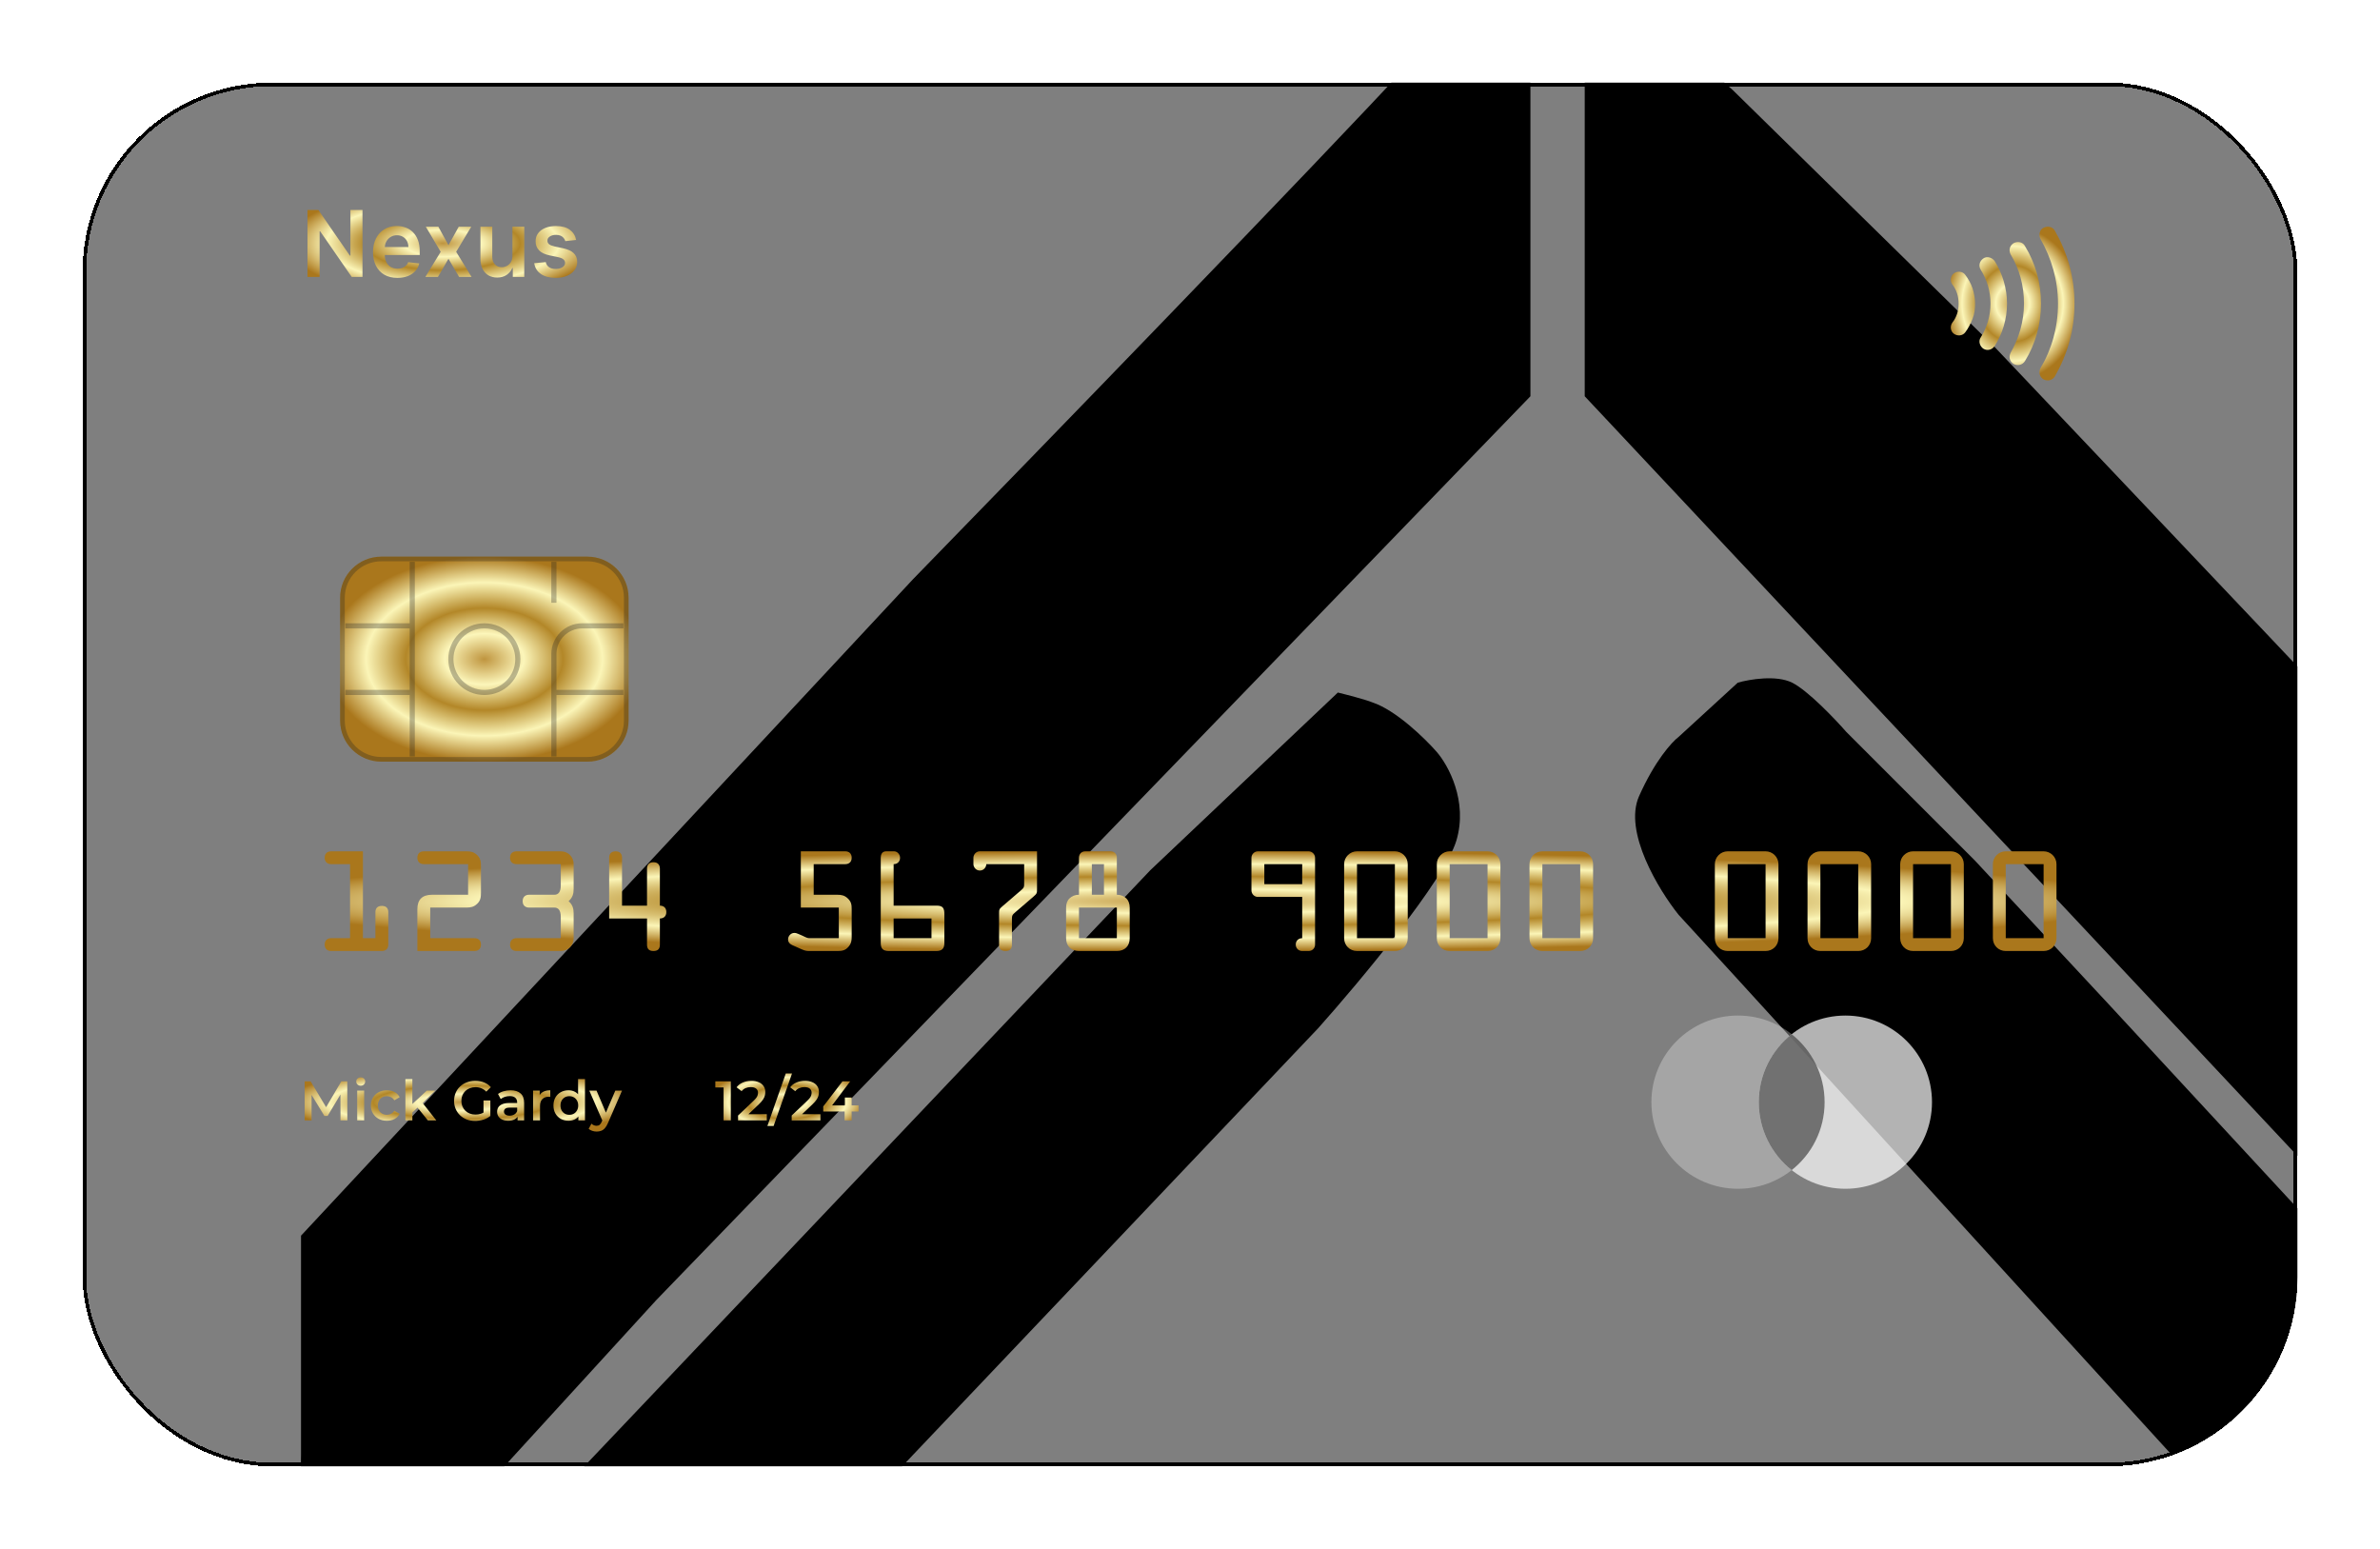 <svg width="461" height="300" viewBox="0 0 461 300" fill="none" xmlns="http://www.w3.org/2000/svg">
<g filter="url(#filter0_d_55_29793)">
<g clip-path="url(#clip0_55_29793)">
<rect x="16" y="16" width="429" height="268" rx="36.64" fill="black" fill-opacity="0.5" shape-rendering="crispEdges"/>
<path d="M497.271 348.353C504.922 341.34 521.18 325.783 525.005 319.663L467.624 258.457L408.331 194.382L382.509 166.648L357.644 141.783C355.413 139.232 350.185 133.749 347.125 132.219C344.064 130.689 338.836 131.582 336.605 132.219L325.129 142.739C323.853 143.695 320.538 147.329 317.478 154.215C314.418 161.101 321.303 172.386 325.129 177.167L335.648 188.644L445.628 309.143L477.188 343.571C479.738 346.122 485.412 351.605 487.708 353.135C490.003 354.665 495.04 350.585 497.271 348.353Z" fill="black"/>
<path d="M58.308 281.673L58.308 239.33L176.895 112.136C201.441 86.952 255.124 31.612 273.486 11.72C291.848 -8.172 296.438 3.431 296.438 11.72L296.438 76.751L127.165 251.762L96.562 285.234C76.67 308.952 71.697 312.331 71.697 311.056C60.22 311.821 57.989 291.786 58.308 281.673Z" fill="black"/>
<path d="M306.958 11.72L306.958 76.751L525.005 309.143C527.555 312.331 534.186 314.69 540.307 298.623C541.263 294.479 542.984 283.513 542.219 272.802L542.219 266.107C542.538 258.138 542.411 240.86 539.35 235.504C536.29 230.149 534.25 226.897 533.612 225.941L489.62 176.211L438.934 122.656L386.335 67.188L335.648 17.458L319.391 3.112C315.246 -0.394 306.958 -3.582 306.958 11.72Z" fill="black"/>
<path d="M110.907 351.222L78.391 320.619L222.799 168.56L259.141 134.132C260.843 134.55 264.566 135.517 265.835 136.044C270.426 137.575 276.036 143.058 278.268 145.608C280.499 148.158 284.388 155.171 282.093 162.822C279.798 170.473 263.285 190.237 255.315 199.163L110.907 351.222Z" fill="black"/>
<path d="M70.299 181.713L70.299 164.889L64.138 164.889C63.489 164.889 62.891 165.236 62.891 166.13C62.891 167.023 63.489 167.37 64.138 167.37L67.804 167.37L67.804 181.713L64.138 181.713C63.489 181.713 62.891 182.061 62.891 182.954C62.891 183.847 63.489 184.195 64.138 184.195L73.965 184.195C74.614 184.195 75.212 183.847 75.212 182.954L75.212 176.701C75.212 175.981 74.888 175.46 73.965 175.46C73.042 175.46 72.718 175.981 72.718 176.701L72.718 181.713L70.299 181.713Z" fill="url(#paint0_angular_55_29793)"/>
<path d="M83.336 175.783L90.37 175.783C91.193 175.783 91.767 175.658 92.39 175.088C93.089 174.443 93.163 173.773 93.163 172.879L93.163 167.792C93.163 166.899 93.089 166.229 92.39 165.584C91.767 165.013 91.193 164.889 90.37 164.889L82.089 164.889C81.441 164.889 80.842 165.236 80.842 166.13C80.842 167.023 81.441 167.37 82.089 167.37L90.669 167.37L90.669 173.301L83.661 173.301C81.79 173.301 80.842 174.244 80.842 176.105L80.842 184.195L91.916 184.195C92.565 184.195 93.163 183.847 93.163 182.954C93.163 182.061 92.565 181.713 91.916 181.713L83.336 181.713L83.336 175.783Z" fill="url(#paint1_angular_55_29793)"/>
<path d="M108.621 167.37L108.621 171.49C108.621 172.879 108.072 173.301 107.374 173.301L102.485 173.301C101.836 173.301 101.238 173.648 101.238 174.542C101.238 175.435 101.836 175.783 102.485 175.783L107.374 175.783C108.072 175.783 108.621 176.204 108.621 177.594L108.621 181.713L100.041 181.713C99.392 181.713 98.793 182.061 98.793 182.954C98.793 183.847 99.392 184.195 100.041 184.195L108.621 184.195C110.042 184.195 111.115 183.128 111.115 181.713L111.115 176.949C111.115 175.956 110.915 175.237 110.142 174.542C110.915 173.847 111.115 173.127 111.115 172.135L111.115 167.37C111.115 165.956 110.042 164.889 108.621 164.889L100.041 164.889C99.392 164.889 98.793 165.236 98.793 166.13C98.793 167.023 99.392 167.37 100.041 167.37L108.621 167.37Z" fill="url(#paint2_angular_55_29793)"/>
<path d="M120.486 175.41L120.486 166.13C120.486 165.509 120.187 164.889 119.239 164.889C118.291 164.889 117.992 165.509 117.992 166.13L117.992 177.892L125.325 177.892L125.325 182.954C125.325 183.748 125.674 184.195 126.572 184.195C127.47 184.195 127.819 183.748 127.819 182.954L127.819 177.892C128.467 177.892 129.066 177.544 129.066 176.651C129.066 175.758 128.467 175.41 127.819 175.41L127.819 168.239C127.819 167.618 127.52 166.998 126.572 166.998C125.624 166.998 125.325 167.618 125.325 168.239L125.325 175.41L120.486 175.41Z" fill="url(#paint3_angular_55_29793)"/>
<path d="M157.611 167.37L163.722 167.37C164.37 167.37 164.969 167.023 164.969 166.13C164.969 165.236 164.37 164.889 163.722 164.889L155.117 164.889L155.117 175.783L162.475 175.783L162.475 181.713L156.713 181.713C156.314 181.713 155.74 181.366 155.391 181.217L154.643 180.894C154.368 180.77 154.144 180.696 153.845 180.696C153.196 180.696 152.647 181.291 152.647 181.937C152.647 182.805 153.396 183.028 154.069 183.326L155.017 183.748C155.64 184.021 156.015 184.195 156.663 184.195L162.2 184.195C163.098 184.195 163.747 184.095 164.37 183.351C164.894 182.731 164.969 182.185 164.969 181.415L164.969 176.105C164.969 175.237 164.894 174.641 164.196 173.996C163.597 173.425 162.998 173.301 162.2 173.301L157.611 173.301L157.611 167.37Z" fill="url(#paint4_angular_55_29793)"/>
<path d="M173.093 167.37C173.816 167.37 174.34 166.874 174.34 166.13C174.34 165.484 173.816 164.889 173.168 164.889L171.671 164.889C170.798 164.889 170.599 165.559 170.599 166.13L170.599 182.631C170.599 183.773 171.048 184.195 172.22 184.195L181.299 184.195C182.421 184.195 182.92 183.798 182.92 182.631L182.92 177.073C182.92 175.931 182.671 175.41 181.424 175.41L173.093 175.41L173.093 167.37ZM180.426 177.892L180.426 181.713L173.093 181.713L173.093 177.892L180.426 177.892Z" fill="url(#paint5_angular_55_29793)"/>
<path d="M198.377 167.37L198.377 170.795C198.377 171.887 198.427 171.862 197.604 172.581L194.162 175.534C193.538 176.08 193.514 176.155 193.514 176.974L193.514 182.954C193.514 183.748 193.863 184.195 194.761 184.195C195.659 184.195 196.008 183.748 196.008 182.954L196.008 178.14C196.008 177.271 196.058 177.222 196.706 176.651L200.198 173.648C200.896 173.053 200.871 172.954 200.871 172.085L200.871 164.889L189.797 164.889C188.999 164.889 188.55 165.584 188.55 166.13L188.55 167.37C188.55 167.916 188.999 168.611 189.797 168.611C190.595 168.611 191.044 167.916 191.044 167.37L198.377 167.37Z" fill="url(#paint6_angular_55_29793)"/>
<path d="M211.49 173.301L211.49 167.37L213.834 167.37L213.834 173.301L211.49 173.301ZM210.243 164.889C209.395 164.889 208.996 165.484 208.996 166.13L208.996 173.301C208.222 173.301 207.624 173.574 207.175 173.996C206.726 174.418 206.501 175.038 206.501 175.807L206.501 181.713C206.501 183.227 207.449 184.195 208.996 184.195L216.329 184.195C217.875 184.195 218.823 183.227 218.823 181.713L218.823 175.807C218.823 175.038 218.598 174.418 218.149 173.996C217.7 173.574 217.102 173.301 216.329 173.301L216.329 166.13C216.329 165.484 215.929 164.889 215.081 164.889L210.243 164.889ZM208.996 181.713L208.996 175.783L216.329 175.783L216.329 181.713L208.996 181.713Z" fill="url(#paint7_angular_55_29793)"/>
<path d="M252.231 181.713C251.508 181.713 250.984 182.21 250.984 182.954C250.984 183.624 251.483 184.195 252.231 184.195L253.478 184.195C254.226 184.195 254.725 183.624 254.725 182.954L254.725 166.13C254.725 165.484 254.177 164.889 253.478 164.889L243.651 164.889C242.953 164.889 242.404 165.484 242.404 166.13L242.404 172.482C242.404 173.127 242.953 173.723 243.651 173.723L252.231 173.723L252.231 181.713ZM244.898 171.241L244.898 167.37L252.231 167.37L252.231 171.241L244.898 171.241Z" fill="url(#paint8_angular_55_29793)"/>
<path d="M262.85 164.889C261.478 164.889 260.355 166.005 260.355 167.37L260.355 181.713C260.355 183.103 261.428 184.195 262.85 184.195L270.182 184.195C271.604 184.195 272.677 183.103 272.677 181.713L272.677 167.37C272.677 166.005 271.554 164.889 270.182 164.889L262.85 164.889ZM262.85 181.713L262.85 167.37L270.182 167.37L270.182 181.713L262.85 181.713Z" fill="url(#paint9_angular_55_29793)"/>
<path d="M280.801 164.889C279.429 164.889 278.307 166.005 278.307 167.37L278.307 181.713C278.307 183.103 279.379 184.195 280.801 184.195L288.134 184.195C289.555 184.195 290.628 183.103 290.628 181.713L290.628 167.37C290.628 166.005 289.506 164.889 288.134 164.889L280.801 164.889ZM280.801 181.713L280.801 167.37L288.134 167.37L288.134 181.713L280.801 181.713Z" fill="url(#paint10_angular_55_29793)"/>
<path d="M298.752 164.889C297.38 164.889 296.258 166.005 296.258 167.37L296.258 181.713C296.258 183.103 297.331 184.195 298.752 184.195L306.085 184.195C307.507 184.195 308.579 183.103 308.579 181.713L308.579 167.37C308.579 166.005 307.457 164.889 306.085 164.889L298.752 164.889ZM298.752 181.713L298.752 167.37L306.085 167.37L306.085 181.713L298.752 181.713Z" fill="url(#paint11_angular_55_29793)"/>
<path d="M334.655 164.889C333.283 164.889 332.161 166.005 332.161 167.37L332.161 181.713C332.161 183.103 333.233 184.195 334.655 184.195L341.988 184.195C343.409 184.195 344.482 183.103 344.482 181.713L344.482 167.37C344.482 166.005 343.359 164.889 341.988 164.889L334.655 164.889ZM334.655 181.713L334.655 167.37L341.988 167.37L341.988 181.713L334.655 181.713Z" fill="url(#paint12_angular_55_29793)"/>
<path d="M352.606 164.889C351.234 164.889 350.112 166.005 350.112 167.37L350.112 181.713C350.112 183.103 351.184 184.195 352.606 184.195L359.939 184.195C361.361 184.195 362.433 183.103 362.433 181.713L362.433 167.37C362.433 166.005 361.311 164.889 359.939 164.889L352.606 164.889ZM352.606 181.713L352.606 167.37L359.939 167.37L359.939 181.713L352.606 181.713Z" fill="url(#paint13_angular_55_29793)"/>
<path d="M370.557 164.889C369.186 164.889 368.063 166.005 368.063 167.37L368.063 181.713C368.063 183.103 369.136 184.195 370.557 184.195L377.89 184.195C379.312 184.195 380.385 183.103 380.385 181.713L380.385 167.37C380.385 166.005 379.262 164.889 377.89 164.889L370.557 164.889ZM370.557 181.713L370.557 167.37L377.89 167.37L377.89 181.713L370.557 181.713Z" fill="url(#paint14_angular_55_29793)"/>
<path d="M388.509 164.889C387.137 164.889 386.015 166.005 386.015 167.37L386.015 181.713C386.015 183.103 387.087 184.195 388.509 184.195L395.842 184.195C397.263 184.195 398.336 183.103 398.336 181.713L398.336 167.37C398.336 166.005 397.213 164.889 395.842 164.889L388.509 164.889ZM388.509 181.713L388.509 167.37L395.842 167.37L395.842 181.713L388.509 181.713Z" fill="url(#paint15_angular_55_29793)"/>
<path d="M59.014 217L59.014 209.447L60.169 209.447L63.47 214.961L62.866 214.961L66.114 209.447L67.268 209.447L67.279 217L65.952 217L65.941 211.53L66.222 211.53L63.459 216.137L62.834 216.137L60.028 211.53L60.352 211.53L60.352 217L59.014 217ZM69.19 217L69.19 211.238L70.538 211.238L70.538 217L69.19 217ZM69.869 210.289C69.618 210.289 69.409 210.21 69.244 210.052C69.085 209.893 69.006 209.703 69.006 209.48C69.006 209.249 69.085 209.059 69.244 208.908C69.409 208.75 69.618 208.67 69.869 208.67C70.121 208.67 70.326 208.746 70.484 208.897C70.65 209.041 70.733 209.224 70.733 209.447C70.733 209.685 70.653 209.886 70.495 210.052C70.337 210.21 70.128 210.289 69.869 210.289ZM74.952 217.076C74.348 217.076 73.808 216.95 73.334 216.698C72.866 216.439 72.499 216.086 72.233 215.641C71.967 215.195 71.834 214.687 71.834 214.119C71.834 213.544 71.967 213.037 72.233 212.598C72.499 212.152 72.866 211.803 73.334 211.551C73.808 211.3 74.348 211.174 74.952 211.174C75.513 211.174 76.006 211.289 76.43 211.519C76.862 211.742 77.189 212.073 77.412 212.512L76.376 213.116C76.204 212.842 75.991 212.641 75.74 212.512C75.495 212.382 75.229 212.317 74.941 212.317C74.61 212.317 74.312 212.389 74.046 212.533C73.779 212.677 73.571 212.886 73.42 213.159C73.269 213.425 73.193 213.745 73.193 214.119C73.193 214.493 73.269 214.817 73.42 215.09C73.571 215.356 73.779 215.561 74.046 215.705C74.312 215.849 74.61 215.921 74.941 215.921C75.229 215.921 75.495 215.856 75.74 215.727C75.991 215.597 76.204 215.396 76.376 215.123L77.412 215.727C77.189 216.158 76.862 216.493 76.43 216.73C76.006 216.96 75.513 217.076 74.952 217.076ZM79.626 215.716L79.658 214.022L82.668 211.238L84.287 211.238L81.73 213.806L81.017 214.4L79.626 215.716ZM78.525 217L78.525 208.994L79.874 208.994L79.874 217L78.525 217ZM82.873 217L80.769 214.4L81.622 213.321L84.513 217L82.873 217ZM92.024 217.108C91.434 217.108 90.891 217.014 90.395 216.827C89.906 216.633 89.478 216.363 89.111 216.018C88.744 215.666 88.46 215.252 88.258 214.777C88.057 214.303 87.956 213.785 87.956 213.224C87.956 212.663 88.057 212.145 88.258 211.67C88.46 211.195 88.744 210.785 89.111 210.44C89.485 210.087 89.92 209.818 90.416 209.631C90.913 209.437 91.456 209.339 92.046 209.339C92.686 209.339 93.261 209.444 93.772 209.652C94.29 209.861 94.725 210.167 95.078 210.569L94.193 211.433C93.898 211.138 93.578 210.922 93.233 210.785C92.894 210.641 92.52 210.569 92.11 210.569C91.715 210.569 91.348 210.634 91.01 210.764C90.672 210.893 90.38 211.077 90.136 211.314C89.891 211.551 89.701 211.832 89.564 212.155C89.435 212.479 89.37 212.835 89.37 213.224C89.37 213.605 89.435 213.957 89.564 214.281C89.701 214.605 89.891 214.889 90.136 215.133C90.38 215.371 90.668 215.554 90.999 215.684C91.33 215.813 91.697 215.878 92.1 215.878C92.474 215.878 92.833 215.82 93.178 215.705C93.531 215.583 93.865 215.382 94.182 215.101L94.98 216.148C94.585 216.464 94.124 216.705 93.599 216.871C93.081 217.029 92.556 217.108 92.024 217.108ZM93.653 215.964L93.653 213.137L94.98 213.137L94.98 216.148L93.653 215.964ZM100.251 217L100.251 215.835L100.175 215.587L100.175 213.547C100.175 213.152 100.056 212.846 99.819 212.63C99.582 212.407 99.222 212.296 98.74 212.296C98.416 212.296 98.096 212.346 97.78 212.447C97.471 212.548 97.208 212.688 96.992 212.868L96.463 211.886C96.773 211.648 97.14 211.472 97.564 211.357C97.996 211.235 98.442 211.174 98.902 211.174C99.736 211.174 100.38 211.375 100.833 211.778C101.294 212.173 101.524 212.788 101.524 213.623L101.524 217L100.251 217ZM98.438 217.076C98.007 217.076 97.629 217.004 97.305 216.86C96.981 216.709 96.73 216.504 96.55 216.245C96.377 215.979 96.291 215.68 96.291 215.349C96.291 215.026 96.366 214.734 96.517 214.475C96.676 214.216 96.931 214.011 97.284 213.86C97.636 213.709 98.104 213.634 98.686 213.634L100.359 213.634L100.359 214.529L98.783 214.529C98.323 214.529 98.014 214.605 97.855 214.756C97.697 214.9 97.618 215.079 97.618 215.295C97.618 215.54 97.715 215.734 97.909 215.878C98.104 216.022 98.373 216.094 98.719 216.094C99.049 216.094 99.344 216.018 99.603 215.867C99.87 215.716 100.06 215.493 100.175 215.198L100.402 216.007C100.272 216.345 100.038 216.608 99.7 216.795C99.37 216.982 98.949 217.076 98.438 217.076ZM103.255 217L103.255 211.238L104.539 211.238L104.539 212.824L104.388 212.36C104.56 211.972 104.83 211.677 105.197 211.476C105.571 211.274 106.035 211.174 106.589 211.174L106.589 212.458C106.531 212.443 106.477 212.436 106.427 212.436C106.377 212.429 106.326 212.425 106.276 212.425C105.765 212.425 105.359 212.576 105.057 212.878C104.754 213.173 104.603 213.616 104.603 214.206L104.603 217L103.255 217ZM110.119 217.076C109.565 217.076 109.065 216.953 108.619 216.709C108.18 216.457 107.835 216.112 107.583 215.673C107.331 215.234 107.205 214.716 107.205 214.119C107.205 213.522 107.331 213.004 107.583 212.565C107.835 212.127 108.18 211.785 108.619 211.54C109.065 211.296 109.565 211.174 110.119 211.174C110.601 211.174 111.032 211.282 111.413 211.497C111.795 211.706 112.097 212.026 112.32 212.458C112.543 212.889 112.654 213.443 112.654 214.119C112.654 214.788 112.546 215.342 112.33 215.781C112.115 216.212 111.816 216.536 111.435 216.752C111.054 216.968 110.615 217.076 110.119 217.076ZM110.28 215.921C110.604 215.921 110.892 215.849 111.144 215.705C111.403 215.561 111.608 215.353 111.759 215.079C111.917 214.806 111.996 214.486 111.996 214.119C111.996 213.745 111.917 213.425 111.759 213.159C111.608 212.886 111.403 212.677 111.144 212.533C110.892 212.389 110.604 212.317 110.28 212.317C109.957 212.317 109.665 212.389 109.406 212.533C109.155 212.677 108.95 212.886 108.791 213.159C108.64 213.425 108.565 213.745 108.565 214.119C108.565 214.486 108.64 214.806 108.791 215.079C108.95 215.353 109.155 215.561 109.406 215.705C109.665 215.849 109.957 215.921 110.28 215.921ZM112.028 217L112.028 215.641L112.082 214.108L111.974 212.576L111.974 208.994L113.312 208.994L113.312 217L112.028 217ZM115.562 219.169C115.282 219.169 115.001 219.122 114.721 219.028C114.44 218.935 114.206 218.805 114.019 218.64L114.559 217.647C114.695 217.77 114.85 217.867 115.023 217.939C115.195 218.011 115.372 218.047 115.551 218.047C115.796 218.047 115.994 217.985 116.145 217.863C116.296 217.741 116.436 217.536 116.566 217.248L116.9 216.493L117.008 216.331L119.187 211.238L120.482 211.238L117.785 217.464C117.605 217.896 117.404 218.237 117.181 218.489C116.965 218.741 116.72 218.917 116.447 219.018C116.181 219.118 115.886 219.169 115.562 219.169ZM116.749 217.205L114.149 211.238L115.551 211.238L117.666 216.212L116.749 217.205Z" fill="url(#paint16_angular_55_29793)"/>
<path d="M140.155 217L140.155 209.987L140.77 210.623L138.558 210.623L138.558 209.447L141.558 209.447L141.558 217L140.155 217ZM142.959 217L142.959 216.061L145.959 213.213C146.21 212.975 146.397 212.767 146.52 212.587C146.642 212.407 146.721 212.242 146.757 212.091C146.8 211.932 146.822 211.785 146.822 211.648C146.822 211.303 146.703 211.037 146.466 210.85C146.228 210.656 145.879 210.559 145.419 210.559C145.052 210.559 144.718 210.623 144.416 210.753C144.121 210.882 143.865 211.08 143.65 211.346L142.668 210.591C142.963 210.195 143.358 209.89 143.855 209.674C144.358 209.451 144.919 209.339 145.538 209.339C146.084 209.339 146.559 209.429 146.962 209.609C147.372 209.782 147.685 210.03 147.901 210.354C148.124 210.677 148.235 211.062 148.235 211.508C148.235 211.753 148.203 211.997 148.138 212.242C148.073 212.479 147.951 212.731 147.771 212.997C147.591 213.263 147.329 213.562 146.984 213.893L144.405 216.342L144.114 215.813L148.527 215.813L148.527 217L142.959 217ZM148.643 218.079L152.204 207.915L153.412 207.915L149.851 218.079L148.643 218.079ZM153.348 217L153.348 216.061L156.348 213.213C156.6 212.975 156.787 212.767 156.909 212.587C157.031 212.407 157.11 212.242 157.146 212.091C157.189 211.932 157.211 211.785 157.211 211.648C157.211 211.303 157.092 211.037 156.855 210.85C156.618 210.656 156.269 210.559 155.808 210.559C155.441 210.559 155.107 210.623 154.805 210.753C154.51 210.882 154.255 211.08 154.039 211.346L153.057 210.591C153.352 210.195 153.747 209.89 154.244 209.674C154.747 209.451 155.308 209.339 155.927 209.339C156.474 209.339 156.948 209.429 157.351 209.609C157.761 209.782 158.074 210.03 158.29 210.354C158.513 210.677 158.624 211.062 158.624 211.508C158.624 211.753 158.592 211.997 158.527 212.242C158.463 212.479 158.34 212.731 158.16 212.997C157.981 213.263 157.718 213.562 157.373 213.893L154.794 216.342L154.503 215.813L158.916 215.813L158.916 217L153.348 217ZM159.459 215.284L159.459 214.313L163.182 209.447L164.681 209.447L161.013 214.313L160.312 214.098L166.3 214.098L166.3 215.284L159.459 215.284ZM163.603 217L163.603 215.284L163.646 214.098L163.646 212.576L164.962 212.576L164.962 217L163.603 217Z" fill="url(#paint17_angular_55_29793)"/>
<g filter="url(#filter1_b_55_29793)">
<path d="M65.884 115.756C65.884 111.37 69.457 107.815 73.865 107.815L113.772 107.815C118.18 107.815 121.754 111.37 121.754 115.756L121.754 139.578C121.754 143.963 118.18 147.519 113.772 147.519L73.865 147.519C69.457 147.519 65.884 143.963 65.884 139.578L65.884 115.756Z" fill="url(#paint18_angular_55_29793)"/>
<path d="M66.334 115.756C66.334 111.62 69.703 108.264 73.865 108.264L113.772 108.264C117.934 108.264 121.304 111.62 121.304 115.756L121.304 139.578C121.304 143.713 117.934 147.069 113.772 147.069L73.865 147.069C69.703 147.069 66.334 143.713 66.334 139.578L66.334 115.756Z" stroke="#232323" stroke-opacity="0.3" stroke-width="0.899"/>
</g>
<path d="M79.352 108.808L80.35 108.808L80.35 146.526L79.352 146.526L79.352 134.615L66.882 134.615L66.882 133.622L79.352 133.622L79.352 121.711L66.882 121.711L66.882 120.719L79.352 120.719L79.352 108.808Z" fill="#232323" fill-opacity="0.3"/>
<path d="M107.786 133.622L120.756 133.622L120.756 134.615L107.786 134.615L107.786 146.526L106.788 146.526L106.788 126.674C106.788 123.385 109.468 120.719 112.774 120.719L120.756 120.719L120.756 121.711L112.774 121.711C110.019 121.711 107.786 123.933 107.786 126.674L107.786 133.622Z" fill="#232323" fill-opacity="0.3"/>
<path d="M107.786 108.808L106.788 108.808L106.788 116.748L107.786 116.748L107.786 108.808Z" fill="#232323" fill-opacity="0.3"/>
<path fill-rule="evenodd" clip-rule="evenodd" d="M100.802 127.667C100.802 131.504 97.676 134.615 93.819 134.615C89.962 134.615 86.835 131.504 86.835 127.667C86.835 123.829 89.962 120.719 93.819 120.719C97.676 120.719 100.802 123.829 100.802 127.667ZM99.805 127.667C99.805 130.956 97.125 133.622 93.819 133.622C90.513 133.622 87.833 130.956 87.833 127.667C87.833 124.378 90.513 121.711 93.819 121.711C97.125 121.711 99.805 124.378 99.805 127.667Z" fill="#232323" fill-opacity="0.3"/>
<path d="M378.177 55.125C378.576 55.621 378.875 56.217 379.075 56.812C379.274 57.408 379.374 58.103 379.374 58.797C379.374 59.492 379.274 60.187 379.075 60.783C378.875 61.378 378.576 61.974 378.177 62.47C377.678 63.165 377.778 64.157 378.476 64.654C379.174 65.15 380.172 65.051 380.671 64.356C381.269 63.562 381.669 62.768 382.068 61.775C382.467 60.783 382.566 59.79 382.566 58.797C382.566 57.805 382.367 56.812 382.068 55.82C381.768 54.926 381.269 54.033 380.671 53.239C380.172 52.544 379.174 52.445 378.476 52.941C377.778 53.437 377.678 54.43 378.177 55.125Z" fill="url(#paint19_angular_55_29793)"/>
<path d="M383.664 52.246C384.861 54.132 385.559 56.415 385.559 58.797C385.559 61.18 384.861 63.463 383.664 65.349C383.165 66.043 383.464 67.036 384.163 67.532C384.961 68.028 385.859 67.731 386.358 67.036C387.854 64.654 388.752 61.874 388.752 58.797C388.752 55.82 387.854 52.941 386.358 50.559C385.859 49.864 384.861 49.566 384.163 50.063C383.464 50.559 383.165 51.452 383.664 52.246Z" fill="url(#paint20_angular_55_29793)"/>
<path d="M389.45 49.269C391.146 52.048 392.044 55.323 392.044 58.797C392.044 62.272 391.047 65.547 389.45 68.326C389.051 69.12 389.251 70.014 390.049 70.51C390.847 70.907 391.745 70.709 392.244 69.915C394.239 66.639 395.337 62.867 395.337 58.797C395.337 54.728 394.239 50.956 392.244 47.68C391.845 46.886 390.847 46.688 390.049 47.085C389.251 47.581 389.051 48.474 389.45 49.269Z" fill="url(#paint21_angular_55_29793)"/>
<path d="M395.237 46.291C397.332 49.963 398.629 54.231 398.629 58.797C398.629 63.363 397.432 67.632 395.237 71.304C394.838 72.098 395.037 72.992 395.835 73.488C396.634 73.885 397.531 73.686 398.03 72.892C400.425 68.723 401.821 63.959 401.821 58.797C401.821 53.636 400.425 48.871 398.03 44.703C397.631 43.908 396.634 43.71 395.835 44.107C395.037 44.504 394.838 45.497 395.237 46.291Z" fill="url(#paint22_angular_55_29793)"/>
<g filter="url(#filter2_b_55_29793)">
<ellipse cx="336.648" cy="213.473" rx="16.775" ry="16.775" fill="white" fill-opacity="0.3"/>
</g>
<g filter="url(#filter3_b_55_29793)">
<path d="M374.224 213.473C374.224 222.737 366.713 230.248 357.449 230.248C348.184 230.248 340.674 222.737 340.674 213.473C340.674 204.208 348.184 196.698 357.449 196.698C366.713 196.698 374.224 204.208 374.224 213.473Z" fill="white" fill-opacity="0.7"/>
</g>
<g filter="url(#filter4_b_55_29793)">
<path d="M347.048 200.311C343.165 203.383 340.674 208.137 340.674 213.473C340.674 218.809 343.165 223.563 347.048 226.635C350.931 223.563 353.423 218.809 353.423 213.473C353.423 208.137 350.931 203.383 347.048 200.311Z" fill="#232323" fill-opacity="0.6"/>
</g>
<path d="M70.214 40.664L70.214 53.63L68.124 53.63L62.015 44.798L61.907 44.798L61.907 53.63L59.558 53.63L59.558 40.664L61.66 40.664L67.764 49.502L67.878 49.502L67.878 40.664L70.214 40.664ZM76.977 53.82C76.002 53.82 75.16 53.618 74.451 53.212C73.746 52.803 73.204 52.225 72.824 51.478C72.444 50.727 72.254 49.842 72.254 48.825C72.254 47.825 72.444 46.947 72.824 46.191C73.208 45.431 73.744 44.841 74.432 44.419C75.12 43.992 75.928 43.779 76.857 43.779C77.456 43.779 78.022 43.876 78.554 44.07C79.09 44.26 79.562 44.556 79.972 44.957C80.385 45.358 80.71 45.868 80.947 46.489C81.183 47.105 81.301 47.839 81.301 48.692L81.301 49.395L73.33 49.395L73.33 47.85L79.104 47.85C79.1 47.411 79.005 47.021 78.82 46.679C78.634 46.333 78.374 46.06 78.041 45.862C77.712 45.664 77.327 45.564 76.888 45.564C76.42 45.564 76.008 45.678 75.654 45.906C75.299 46.13 75.023 46.425 74.825 46.793C74.63 47.156 74.531 47.554 74.527 47.989L74.527 49.338C74.527 49.903 74.63 50.389 74.837 50.794C75.044 51.195 75.333 51.503 75.704 51.718C76.076 51.929 76.511 52.035 77.009 52.035C77.342 52.035 77.644 51.989 77.914 51.896C78.184 51.799 78.418 51.657 78.617 51.471C78.815 51.286 78.965 51.056 79.066 50.781L81.206 51.022C81.071 51.587 80.814 52.081 80.434 52.503C80.058 52.921 79.577 53.246 78.99 53.478C78.404 53.706 77.733 53.82 76.977 53.82ZM84.905 43.906L86.868 47.495L88.862 43.906L91.287 43.906L88.356 48.768L91.338 53.63L88.926 53.63L86.868 50.129L84.829 53.63L82.398 53.63L85.361 48.768L82.474 43.906L84.905 43.906ZM99.258 49.54L99.258 43.906L101.55 43.906L101.55 53.63L99.328 53.63L99.328 51.902L99.227 51.902C99.007 52.446 98.646 52.892 98.144 53.238C97.646 53.584 97.032 53.757 96.302 53.757C95.664 53.757 95.101 53.616 94.611 53.333C94.126 53.046 93.746 52.63 93.471 52.086C93.197 51.537 93.06 50.874 93.06 50.098L93.06 43.906L95.352 43.906L95.352 49.743C95.352 50.359 95.521 50.849 95.858 51.212C96.196 51.575 96.639 51.756 97.188 51.756C97.525 51.756 97.853 51.674 98.169 51.509C98.486 51.345 98.745 51.1 98.948 50.775C99.155 50.446 99.258 50.034 99.258 49.54ZM111.593 46.476L109.504 46.704C109.444 46.493 109.341 46.295 109.193 46.109C109.05 45.923 108.856 45.773 108.611 45.659C108.366 45.545 108.066 45.489 107.712 45.489C107.235 45.489 106.834 45.592 106.509 45.799C106.188 46.005 106.03 46.273 106.034 46.603C106.03 46.886 106.133 47.116 106.344 47.293C106.56 47.47 106.914 47.616 107.408 47.73L109.067 48.084C109.987 48.283 110.671 48.597 111.118 49.028C111.57 49.458 111.798 50.022 111.802 50.718C111.798 51.33 111.618 51.87 111.264 52.339C110.913 52.803 110.426 53.166 109.801 53.428C109.176 53.69 108.459 53.82 107.649 53.82C106.458 53.82 105.5 53.571 104.774 53.073C104.048 52.571 103.616 51.872 103.476 50.978L105.711 50.762C105.812 51.201 106.028 51.533 106.357 51.756C106.686 51.98 107.115 52.092 107.642 52.092C108.187 52.092 108.624 51.98 108.953 51.756C109.286 51.533 109.453 51.256 109.453 50.927C109.453 50.648 109.345 50.418 109.13 50.237C108.919 50.055 108.59 49.916 108.142 49.819L106.484 49.471C105.551 49.277 104.861 48.95 104.413 48.489C103.966 48.025 103.744 47.438 103.749 46.729C103.744 46.13 103.907 45.611 104.236 45.172C104.569 44.729 105.032 44.387 105.623 44.146C106.218 43.901 106.904 43.779 107.68 43.779C108.82 43.779 109.717 44.022 110.371 44.507C111.029 44.992 111.437 45.649 111.593 46.476Z" fill="url(#paint23_angular_55_29793)"/>
</g>
<rect x="16.348" y="16.348" width="428.303" height="267.303" rx="36.292" stroke="black" stroke-width="0.697" shape-rendering="crispEdges"/>
</g>
<defs>
<filter id="filter0_d_55_29793" x="0.715" y="0.715" width="459.57" height="298.57" filterUnits="userSpaceOnUse" color-interpolation-filters="sRGB">
<feFlood flood-opacity="0" result="BackgroundImageFix"/>
<feColorMatrix in="SourceAlpha" type="matrix" values="0 0 0 0 0 0 0 0 0 0 0 0 0 0 0 0 0 0 127 0" result="hardAlpha"/>
<feOffset/>
<feGaussianBlur stdDeviation="7.643"/>
<feComposite in2="hardAlpha" operator="out"/>
<feColorMatrix type="matrix" values="0 0 0 0 0 0 0 0 0 0 0 0 0 0 0 0 0 0 0.15 0"/>
<feBlend mode="normal" in2="BackgroundImageFix" result="effect1_dropShadow_55_29793"/>
<feBlend mode="normal" in="SourceGraphic" in2="effect1_dropShadow_55_29793" result="shape"/>
</filter>
<filter id="filter1_b_55_29793" x="54.645" y="96.576" width="78.348" height="62.182" filterUnits="userSpaceOnUse" color-interpolation-filters="sRGB">
<feFlood flood-opacity="0" result="BackgroundImageFix"/>
<feGaussianBlur in="BackgroundImageFix" stdDeviation="5.62"/>
<feComposite in2="SourceAlpha" operator="in" result="effect1_backgroundBlur_55_29793"/>
<feBlend mode="normal" in="SourceGraphic" in2="effect1_backgroundBlur_55_29793" result="shape"/>
</filter>
<filter id="filter2_b_55_29793" x="297.395" y="174.22" width="78.506" height="78.506" filterUnits="userSpaceOnUse" color-interpolation-filters="sRGB">
<feFlood flood-opacity="0" result="BackgroundImageFix"/>
<feGaussianBlur in="BackgroundImageFix" stdDeviation="11.239"/>
<feComposite in2="SourceAlpha" operator="in" result="effect1_backgroundBlur_55_29793"/>
<feBlend mode="normal" in="SourceGraphic" in2="effect1_backgroundBlur_55_29793" result="shape"/>
</filter>
<filter id="filter3_b_55_29793" x="318.196" y="174.22" width="78.506" height="78.506" filterUnits="userSpaceOnUse" color-interpolation-filters="sRGB">
<feFlood flood-opacity="0" result="BackgroundImageFix"/>
<feGaussianBlur in="BackgroundImageFix" stdDeviation="11.239"/>
<feComposite in2="SourceAlpha" operator="in" result="effect1_backgroundBlur_55_29793"/>
<feBlend mode="normal" in="SourceGraphic" in2="effect1_backgroundBlur_55_29793" result="shape"/>
</filter>
<filter id="filter4_b_55_29793" x="318.196" y="177.832" width="57.705" height="71.281" filterUnits="userSpaceOnUse" color-interpolation-filters="sRGB">
<feFlood flood-opacity="0" result="BackgroundImageFix"/>
<feGaussianBlur in="BackgroundImageFix" stdDeviation="11.239"/>
<feComposite in2="SourceAlpha" operator="in" result="effect1_backgroundBlur_55_29793"/>
<feBlend mode="normal" in="SourceGraphic" in2="effect1_backgroundBlur_55_29793" result="shape"/>
</filter>
<radialGradient id="paint0_angular_55_29793" cx="0" cy="0" r="1" gradientUnits="userSpaceOnUse" gradientTransform="translate(230.613 174.542) rotate(90) scale(9.653 183.498)">
<stop stop-color="#BF953F"/>
<stop offset="0.249" stop-color="#FCF6BA"/>
<stop offset="0.498" stop-color="#B38728"/>
<stop offset="0.748" stop-color="#FBF5B7"/>
<stop offset="1" stop-color="#AA771C"/>
</radialGradient>
<radialGradient id="paint1_angular_55_29793" cx="0" cy="0" r="1" gradientUnits="userSpaceOnUse" gradientTransform="translate(230.613 174.542) rotate(90) scale(9.653 183.498)">
<stop stop-color="#BF953F"/>
<stop offset="0.249" stop-color="#FCF6BA"/>
<stop offset="0.498" stop-color="#B38728"/>
<stop offset="0.748" stop-color="#FBF5B7"/>
<stop offset="1" stop-color="#AA771C"/>
</radialGradient>
<radialGradient id="paint2_angular_55_29793" cx="0" cy="0" r="1" gradientUnits="userSpaceOnUse" gradientTransform="translate(230.613 174.542) rotate(90) scale(9.653 183.498)">
<stop stop-color="#BF953F"/>
<stop offset="0.249" stop-color="#FCF6BA"/>
<stop offset="0.498" stop-color="#B38728"/>
<stop offset="0.748" stop-color="#FBF5B7"/>
<stop offset="1" stop-color="#AA771C"/>
</radialGradient>
<radialGradient id="paint3_angular_55_29793" cx="0" cy="0" r="1" gradientUnits="userSpaceOnUse" gradientTransform="translate(230.613 174.542) rotate(90) scale(9.653 183.498)">
<stop stop-color="#BF953F"/>
<stop offset="0.249" stop-color="#FCF6BA"/>
<stop offset="0.498" stop-color="#B38728"/>
<stop offset="0.748" stop-color="#FBF5B7"/>
<stop offset="1" stop-color="#AA771C"/>
</radialGradient>
<radialGradient id="paint4_angular_55_29793" cx="0" cy="0" r="1" gradientUnits="userSpaceOnUse" gradientTransform="translate(230.613 174.542) rotate(90) scale(9.653 183.498)">
<stop stop-color="#BF953F"/>
<stop offset="0.249" stop-color="#FCF6BA"/>
<stop offset="0.498" stop-color="#B38728"/>
<stop offset="0.748" stop-color="#FBF5B7"/>
<stop offset="1" stop-color="#AA771C"/>
</radialGradient>
<radialGradient id="paint5_angular_55_29793" cx="0" cy="0" r="1" gradientUnits="userSpaceOnUse" gradientTransform="translate(230.613 174.542) rotate(90) scale(9.653 183.498)">
<stop stop-color="#BF953F"/>
<stop offset="0.249" stop-color="#FCF6BA"/>
<stop offset="0.498" stop-color="#B38728"/>
<stop offset="0.748" stop-color="#FBF5B7"/>
<stop offset="1" stop-color="#AA771C"/>
</radialGradient>
<radialGradient id="paint6_angular_55_29793" cx="0" cy="0" r="1" gradientUnits="userSpaceOnUse" gradientTransform="translate(230.613 174.542) rotate(90) scale(9.653 183.498)">
<stop stop-color="#BF953F"/>
<stop offset="0.249" stop-color="#FCF6BA"/>
<stop offset="0.498" stop-color="#B38728"/>
<stop offset="0.748" stop-color="#FBF5B7"/>
<stop offset="1" stop-color="#AA771C"/>
</radialGradient>
<radialGradient id="paint7_angular_55_29793" cx="0" cy="0" r="1" gradientUnits="userSpaceOnUse" gradientTransform="translate(230.613 174.542) rotate(90) scale(9.653 183.498)">
<stop stop-color="#BF953F"/>
<stop offset="0.249" stop-color="#FCF6BA"/>
<stop offset="0.498" stop-color="#B38728"/>
<stop offset="0.748" stop-color="#FBF5B7"/>
<stop offset="1" stop-color="#AA771C"/>
</radialGradient>
<radialGradient id="paint8_angular_55_29793" cx="0" cy="0" r="1" gradientUnits="userSpaceOnUse" gradientTransform="translate(230.613 174.542) rotate(90) scale(9.653 183.498)">
<stop stop-color="#BF953F"/>
<stop offset="0.249" stop-color="#FCF6BA"/>
<stop offset="0.498" stop-color="#B38728"/>
<stop offset="0.748" stop-color="#FBF5B7"/>
<stop offset="1" stop-color="#AA771C"/>
</radialGradient>
<radialGradient id="paint9_angular_55_29793" cx="0" cy="0" r="1" gradientUnits="userSpaceOnUse" gradientTransform="translate(230.613 174.542) rotate(90) scale(9.653 183.498)">
<stop stop-color="#BF953F"/>
<stop offset="0.249" stop-color="#FCF6BA"/>
<stop offset="0.498" stop-color="#B38728"/>
<stop offset="0.748" stop-color="#FBF5B7"/>
<stop offset="1" stop-color="#AA771C"/>
</radialGradient>
<radialGradient id="paint10_angular_55_29793" cx="0" cy="0" r="1" gradientUnits="userSpaceOnUse" gradientTransform="translate(230.613 174.542) rotate(90) scale(9.653 183.498)">
<stop stop-color="#BF953F"/>
<stop offset="0.249" stop-color="#FCF6BA"/>
<stop offset="0.498" stop-color="#B38728"/>
<stop offset="0.748" stop-color="#FBF5B7"/>
<stop offset="1" stop-color="#AA771C"/>
</radialGradient>
<radialGradient id="paint11_angular_55_29793" cx="0" cy="0" r="1" gradientUnits="userSpaceOnUse" gradientTransform="translate(230.613 174.542) rotate(90) scale(9.653 183.498)">
<stop stop-color="#BF953F"/>
<stop offset="0.249" stop-color="#FCF6BA"/>
<stop offset="0.498" stop-color="#B38728"/>
<stop offset="0.748" stop-color="#FBF5B7"/>
<stop offset="1" stop-color="#AA771C"/>
</radialGradient>
<radialGradient id="paint12_angular_55_29793" cx="0" cy="0" r="1" gradientUnits="userSpaceOnUse" gradientTransform="translate(230.613 174.542) rotate(90) scale(9.653 183.498)">
<stop stop-color="#BF953F"/>
<stop offset="0.249" stop-color="#FCF6BA"/>
<stop offset="0.498" stop-color="#B38728"/>
<stop offset="0.748" stop-color="#FBF5B7"/>
<stop offset="1" stop-color="#AA771C"/>
</radialGradient>
<radialGradient id="paint13_angular_55_29793" cx="0" cy="0" r="1" gradientUnits="userSpaceOnUse" gradientTransform="translate(230.613 174.542) rotate(90) scale(9.653 183.498)">
<stop stop-color="#BF953F"/>
<stop offset="0.249" stop-color="#FCF6BA"/>
<stop offset="0.498" stop-color="#B38728"/>
<stop offset="0.748" stop-color="#FBF5B7"/>
<stop offset="1" stop-color="#AA771C"/>
</radialGradient>
<radialGradient id="paint14_angular_55_29793" cx="0" cy="0" r="1" gradientUnits="userSpaceOnUse" gradientTransform="translate(230.613 174.542) rotate(90) scale(9.653 183.498)">
<stop stop-color="#BF953F"/>
<stop offset="0.249" stop-color="#FCF6BA"/>
<stop offset="0.498" stop-color="#B38728"/>
<stop offset="0.748" stop-color="#FBF5B7"/>
<stop offset="1" stop-color="#AA771C"/>
</radialGradient>
<radialGradient id="paint15_angular_55_29793" cx="0" cy="0" r="1" gradientUnits="userSpaceOnUse" gradientTransform="translate(230.613 174.542) rotate(90) scale(9.653 183.498)">
<stop stop-color="#BF953F"/>
<stop offset="0.249" stop-color="#FCF6BA"/>
<stop offset="0.498" stop-color="#B38728"/>
<stop offset="0.748" stop-color="#FBF5B7"/>
<stop offset="1" stop-color="#AA771C"/>
</radialGradient>
<radialGradient id="paint16_angular_55_29793" cx="0" cy="0" r="1" gradientUnits="userSpaceOnUse" gradientTransform="translate(89.5 213.5) rotate(90) scale(6.5 34.463)">
<stop stop-color="#BF953F"/>
<stop offset="0.249" stop-color="#FCF6BA"/>
<stop offset="0.498" stop-color="#B38728"/>
<stop offset="0.748" stop-color="#FBF5B7"/>
<stop offset="1" stop-color="#AA771C"/>
</radialGradient>
<radialGradient id="paint17_angular_55_29793" cx="0" cy="0" r="1" gradientUnits="userSpaceOnUse" gradientTransform="translate(152.472 213.5) rotate(90) scale(6.5 15.317)">
<stop stop-color="#BF953F"/>
<stop offset="0.249" stop-color="#FCF6BA"/>
<stop offset="0.498" stop-color="#B38728"/>
<stop offset="0.748" stop-color="#FBF5B7"/>
<stop offset="1" stop-color="#AA771C"/>
</radialGradient>
<radialGradient id="paint18_angular_55_29793" cx="0" cy="0" r="1" gradientUnits="userSpaceOnUse" gradientTransform="translate(93.819 127.667) rotate(90) scale(19.852 30.562)">
<stop stop-color="#BF953F"/>
<stop offset="0.249" stop-color="#FCF6BA"/>
<stop offset="0.498" stop-color="#B38728"/>
<stop offset="0.748" stop-color="#FBF5B7"/>
<stop offset="1" stop-color="#AA771C"/>
</radialGradient>
<radialGradient id="paint19_angular_55_29793" cx="0" cy="0" r="1" gradientUnits="userSpaceOnUse" gradientTransform="translate(389.843 58.797) rotate(90) scale(14.889 13.105)">
<stop stop-color="#BF953F"/>
<stop offset="0.249" stop-color="#FCF6BA"/>
<stop offset="0.498" stop-color="#B38728"/>
<stop offset="0.748" stop-color="#FBF5B7"/>
<stop offset="1" stop-color="#AA771C"/>
</radialGradient>
<radialGradient id="paint20_angular_55_29793" cx="0" cy="0" r="1" gradientUnits="userSpaceOnUse" gradientTransform="translate(389.843 58.797) rotate(90) scale(14.889 13.105)">
<stop stop-color="#BF953F"/>
<stop offset="0.249" stop-color="#FCF6BA"/>
<stop offset="0.498" stop-color="#B38728"/>
<stop offset="0.748" stop-color="#FBF5B7"/>
<stop offset="1" stop-color="#AA771C"/>
</radialGradient>
<radialGradient id="paint21_angular_55_29793" cx="0" cy="0" r="1" gradientUnits="userSpaceOnUse" gradientTransform="translate(389.843 58.797) rotate(90) scale(14.889 13.105)">
<stop stop-color="#BF953F"/>
<stop offset="0.249" stop-color="#FCF6BA"/>
<stop offset="0.498" stop-color="#B38728"/>
<stop offset="0.748" stop-color="#FBF5B7"/>
<stop offset="1" stop-color="#AA771C"/>
</radialGradient>
<radialGradient id="paint22_angular_55_29793" cx="0" cy="0" r="1" gradientUnits="userSpaceOnUse" gradientTransform="translate(389.843 58.797) rotate(90) scale(14.889 13.105)">
<stop stop-color="#BF953F"/>
<stop offset="0.249" stop-color="#FCF6BA"/>
<stop offset="0.498" stop-color="#B38728"/>
<stop offset="0.748" stop-color="#FBF5B7"/>
<stop offset="1" stop-color="#AA771C"/>
</radialGradient>
<radialGradient id="paint23_angular_55_29793" cx="0" cy="0" r="1" gradientUnits="userSpaceOnUse" gradientTransform="translate(85.779 47.13) rotate(90) scale(10.5 30.087)">
<stop stop-color="#BF953F"/>
<stop offset="0.249" stop-color="#FCF6BA"/>
<stop offset="0.498" stop-color="#B38728"/>
<stop offset="0.748" stop-color="#FBF5B7"/>
<stop offset="1" stop-color="#AA771C"/>
</radialGradient>
<clipPath id="clip0_55_29793">
<rect x="16" y="16" width="429" height="268" rx="36.64" fill="white"/>
</clipPath>
</defs>
</svg>
